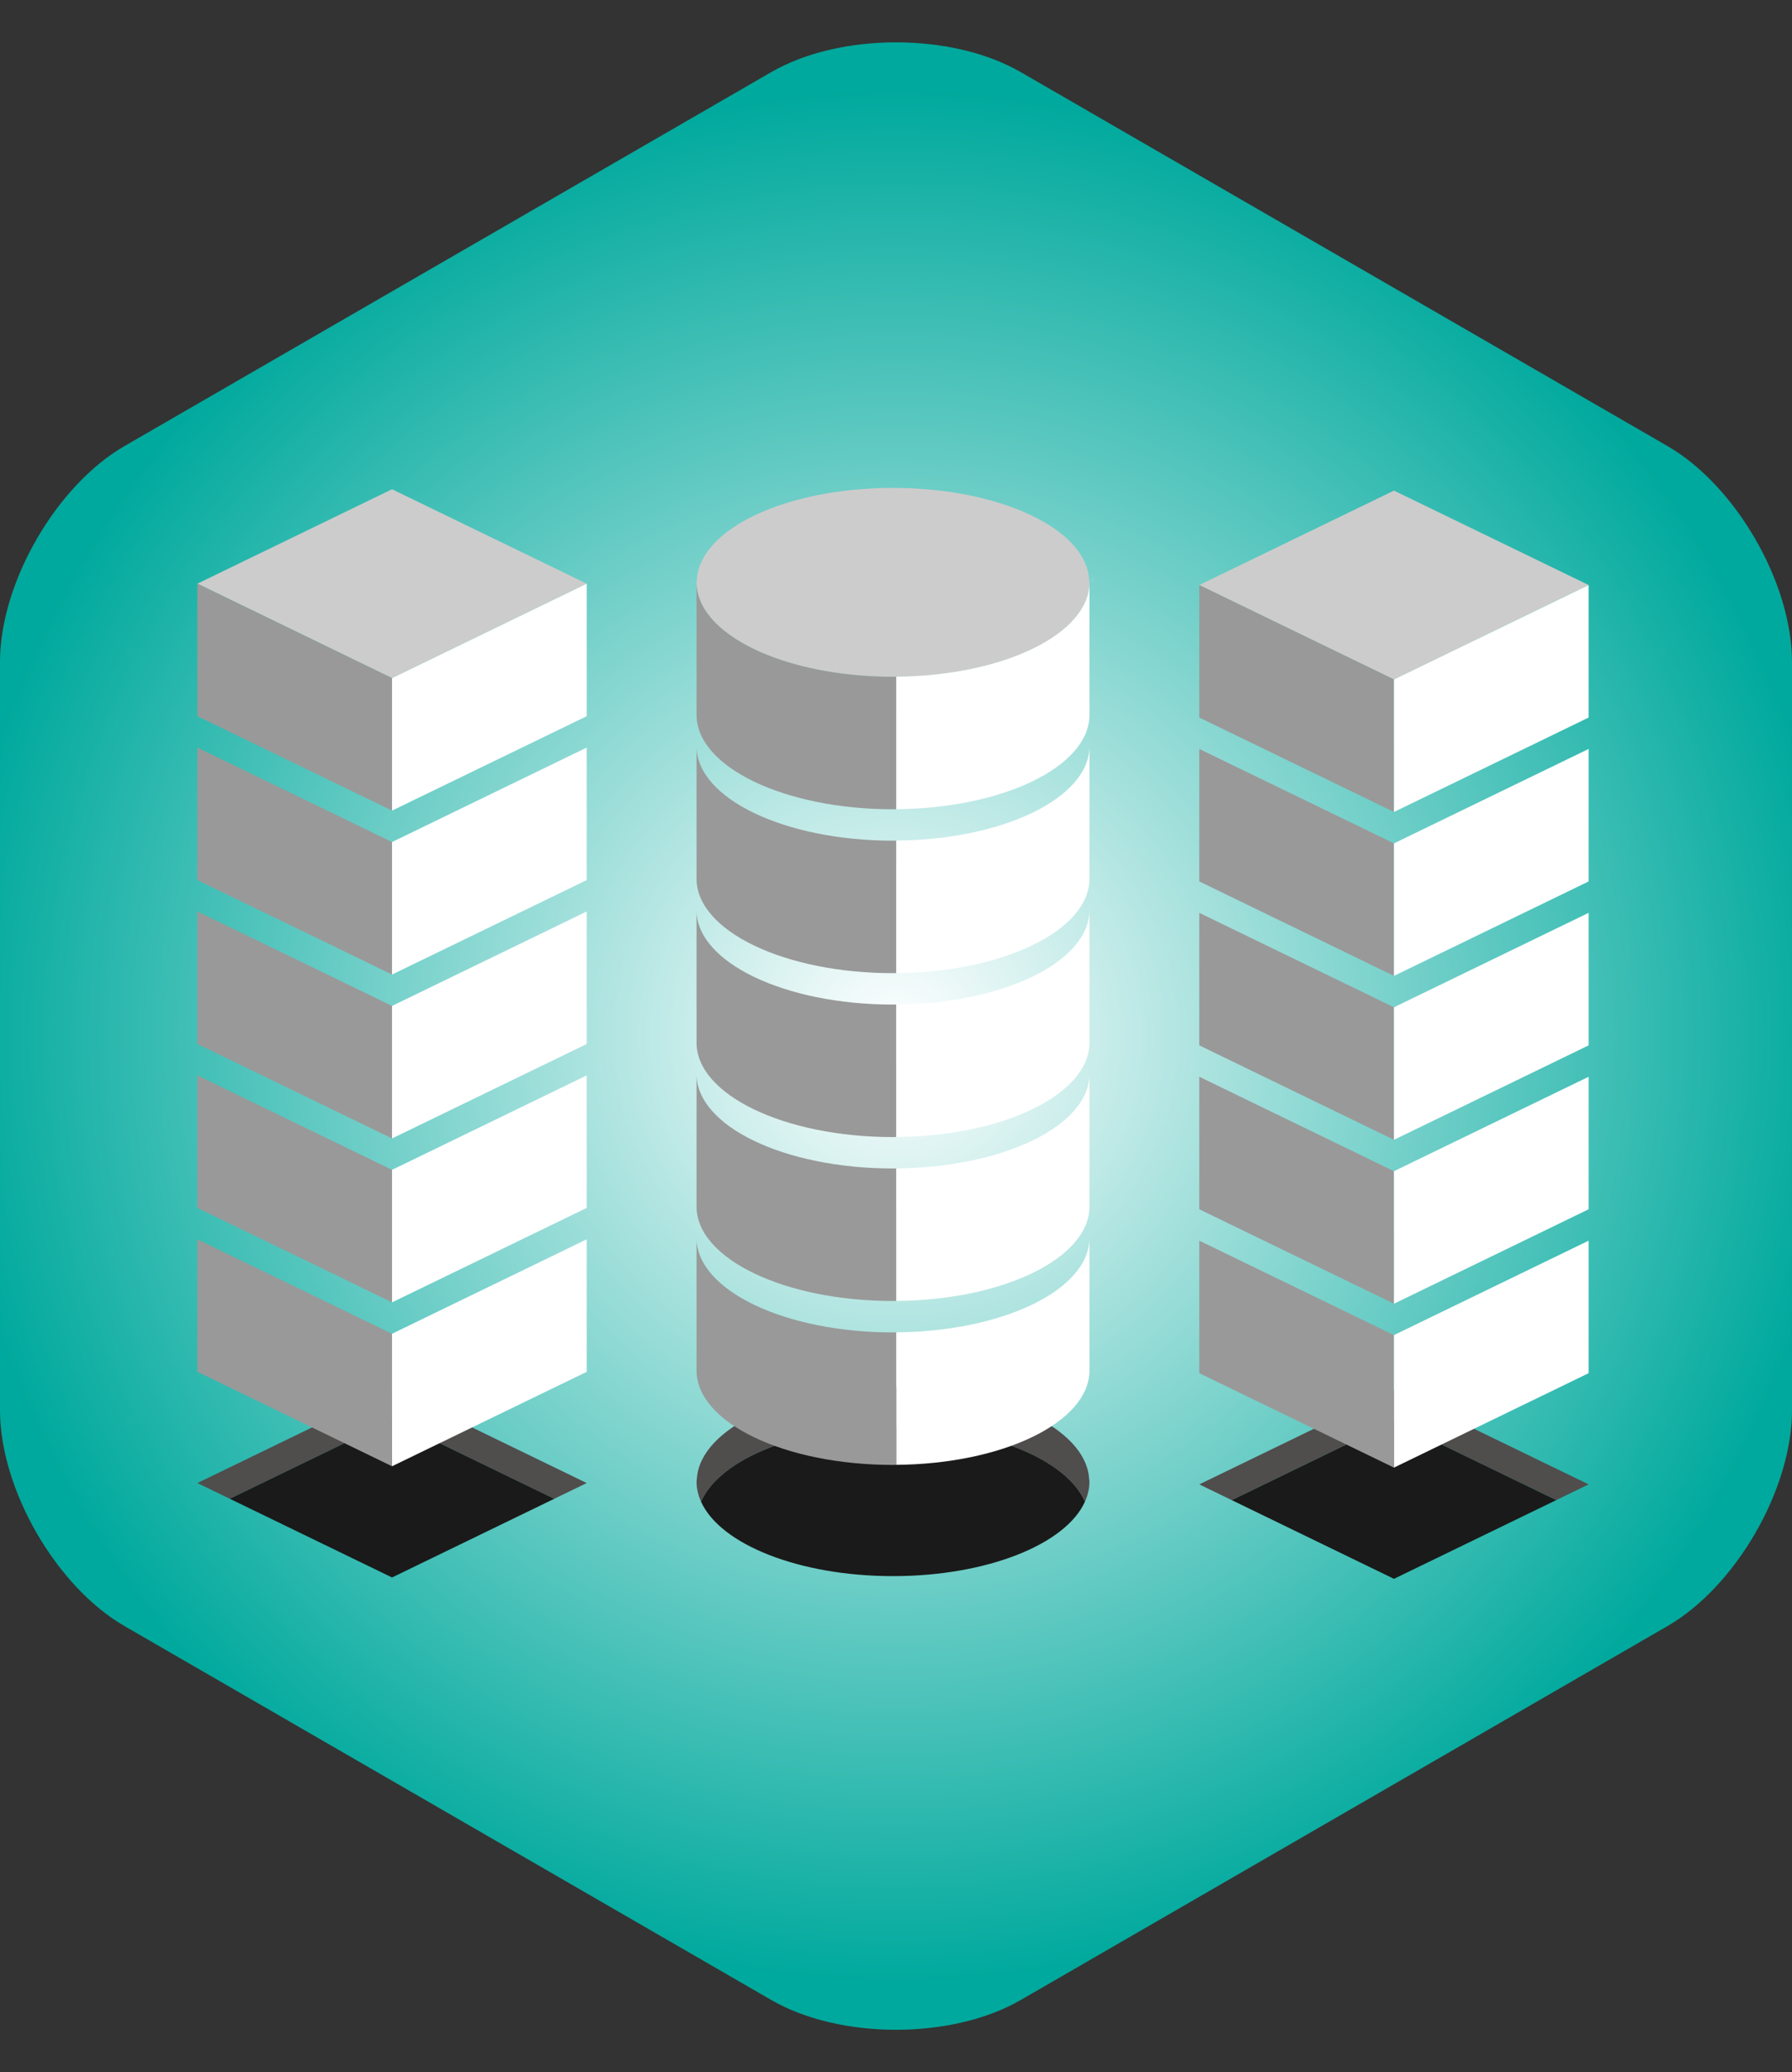 <?xml version="1.0" encoding="utf-8"?>
<!-- Generator: Adobe Illustrator 16.0.0, SVG Export Plug-In . SVG Version: 6.00 Build 0)  -->
<!DOCTYPE svg PUBLIC "-//W3C//DTD SVG 1.1//EN" "http://www.w3.org/Graphics/SVG/1.1/DTD/svg11.dtd">
<svg version="1.1" xmlns="http://www.w3.org/2000/svg" xmlns:xlink="http://www.w3.org/1999/xlink" x="0px" y="0px"
	 width="124.56px" height="144px" viewBox="0 0 124.56 144" enable-background="new 0 0 124.56 144" xml:space="preserve">
<rect x="0" y="0" width="124.56" height="144" fill="#333333" stroke="none"/>
<g id="Layer_3">
	<g>
		<radialGradient id="SVGID_1_" cx="62.28" cy="72" r="65.756" gradientUnits="userSpaceOnUse">
			<stop  offset="0" style="stop-color:#FFFFFF"/>
			<stop  offset="1" style="stop-color:#00A99D"/>
		</radialGradient>
		<path fill="url(#SVGID_1_)" d="M124.56,97.992c0,5.504-3.899,12.262-8.665,15.017l-44.95,25.982
			c-4.766,2.755-12.563,2.755-17.329,0L8.665,113.009C3.899,110.254,0,103.496,0,97.992V46.008c0-5.504,3.899-12.262,8.665-15.016
			L53.615,5.008c4.766-2.754,12.563-2.754,17.329,0l44.95,25.983c4.766,2.754,8.665,9.512,8.665,15.016V97.992z"/>
	</g>
</g>
<g id="Layer_2">
	<g>
		<g>
			<polygon fill="#504D4D" points="38.526,104.156 40.781,103.063 27.25,96.5 13.719,103.063 15.974,104.156 27.25,98.688 			"/>
			<polygon fill="#1A1A1A" points="38.526,104.156 27.25,98.688 15.974,104.156 27.25,109.625 			"/>
		</g>
		<polygon fill="#CCCCCC" points="27.25,34 13.719,40.563 27.25,47.125 40.781,40.563 		"/>
		<g>
			<polygon fill="#999999" points="13.719,40.563 13.719,49.771 27.25,56.333 27.25,47.125 			"/>
			<polygon fill="#999999" points="13.719,51.953 13.719,61.162 27.25,67.724 27.25,58.516 			"/>
			<polygon fill="#999999" points="13.719,63.343 13.719,72.552 27.25,79.115 27.25,69.906 			"/>
			<polygon fill="#999999" points="13.719,74.734 13.719,83.943 27.25,90.506 27.25,81.297 			"/>
			<polygon fill="#999999" points="13.719,86.125 13.719,95.334 27.25,101.896 27.25,92.688 			"/>
			<polygon fill="#FFFFFF" points="40.781,40.563 27.25,47.125 27.25,56.333 40.781,49.771 			"/>
			<polygon fill="#FFFFFF" points="40.781,51.953 27.25,58.516 27.25,67.724 40.781,61.162 			"/>
			<polygon fill="#FFFFFF" points="40.781,63.343 27.25,69.906 27.25,79.115 40.781,72.552 			"/>
			<polygon fill="#FFFFFF" points="40.781,74.734 27.25,81.297 27.25,90.506 40.781,83.943 			"/>
			<polygon fill="#FFFFFF" points="40.781,86.125 27.25,92.688 27.25,101.896 40.781,95.334 			"/>
		</g>
	</g>
	<g>
		<g>
			<polygon fill="#504D4D" points="108.169,104.25 110.424,103.156 96.893,96.594 83.361,103.156 85.617,104.25 96.893,98.781 			
				"/>
			<polygon fill="#1A1A1A" points="108.169,104.25 96.893,98.781 85.617,104.25 96.893,109.719 			"/>
		</g>
		<polygon fill="#CCCCCC" points="96.893,34.094 83.361,40.656 96.893,47.219 110.424,40.656 		"/>
		<g>
			<polygon fill="#999999" points="83.361,40.656 83.361,49.865 96.893,56.427 96.893,47.219 			"/>
			<polygon fill="#999999" points="83.361,52.047 83.361,61.255 96.893,67.818 96.893,58.609 			"/>
			<polygon fill="#999999" points="83.361,63.437 83.361,72.646 96.893,79.209 96.893,70 			"/>
			<polygon fill="#999999" points="83.361,74.828 83.361,84.037 96.893,90.6 96.893,81.391 			"/>
			<polygon fill="#999999" points="83.361,86.219 83.361,95.428 96.893,101.99 96.893,92.781 			"/>
			<polygon fill="#FFFFFF" points="110.424,40.656 96.893,47.219 96.893,56.427 110.424,49.865 			"/>
			<polygon fill="#FFFFFF" points="110.424,52.047 96.893,58.609 96.893,67.818 110.424,61.255 			"/>
			<polygon fill="#FFFFFF" points="110.424,63.437 96.893,70 96.893,79.209 110.424,72.646 			"/>
			<polygon fill="#FFFFFF" points="110.424,74.828 96.893,81.391 96.893,90.6 110.424,84.037 			"/>
			<polygon fill="#FFFFFF" points="110.424,86.219 96.893,92.781 96.893,101.99 110.424,95.428 			"/>
		</g>
	</g>
	<path fill="#FFFFFF" d="M48.625,40.25v0.219c0-0.074,0.018-0.146,0.023-0.219H48.625z"/>
	<path fill="#FFFFFF" d="M75.911,40.25c0.006,0.073,0.023,0.145,0.023,0.219V40.25H75.911z"/>
	<g>
		<path fill="#CCCCCC" d="M75.703,40.25c-0.242-3.522-6.244-6.344-13.632-6.344s-13.39,2.821-13.632,6.344
			c-0.005,0.073-0.023,0.145-0.023,0.219c0,3.625,6.113,6.563,13.655,6.563s13.655-2.938,13.655-6.563
			C75.727,40.395,75.709,40.323,75.703,40.25z"/>
		<g>
			<path fill="#504D4D" d="M62.071,99.141c6.581,0,12.052,2.241,13.341,5.22c0.201-0.448,0.314-0.913,0.314-1.392
				c0-0.074-0.018-0.146-0.023-0.219c-0.242-3.522-6.244-6.344-13.632-6.344s-13.39,2.821-13.632,6.344
				c-0.005,0.073-0.023,0.145-0.023,0.219c0,0.478,0.112,0.943,0.314,1.392C50.021,101.382,55.49,99.141,62.071,99.141z"/>
			<path fill="#1A1A1A" d="M62.071,109.531c6.548,0,12.011-2.215,13.341-5.171c-1.289-2.979-6.76-5.22-13.341-5.22
				s-12.051,2.241-13.341,5.22C50.06,107.316,55.524,109.531,62.071,109.531z"/>
		</g>
		<g>
			<path fill="#FFFFFF" d="M75.727,49.677v-9.208c0,3.589-5.996,6.5-13.436,6.557v9.208C69.73,56.177,75.727,53.266,75.727,49.677z"
				/>
			<path fill="#FFFFFF" d="M75.727,61.068v-9.208c0,3.589-5.996,6.5-13.436,6.557v9.208C69.73,67.568,75.727,64.657,75.727,61.068z"
				/>
			<path fill="#FFFFFF" d="M75.727,72.459V63.25c0,3.589-5.996,6.5-13.436,6.557v9.208C69.73,78.959,75.727,76.048,75.727,72.459z"
				/>
			<path fill="#FFFFFF" d="M75.727,83.849v-9.208c0,3.588-5.996,6.5-13.436,6.557v9.209C69.73,90.349,75.727,87.438,75.727,83.849z"
				/>
			<path fill="#FFFFFF" d="M75.727,95.24v-9.208c0,3.588-5.996,6.5-13.436,6.558v9.207C69.73,101.74,75.727,98.829,75.727,95.24z"/>
			<path fill="#999999" d="M48.416,40.469v9.208c0,3.625,6.113,6.563,13.655,6.563c0.074,0,0.146-0.005,0.22-0.005v-9.208
				c-0.074,0-0.146,0.005-0.22,0.005C54.529,47.031,48.416,44.093,48.416,40.469z"/>
			<path fill="#999999" d="M48.416,51.859v9.208c0,3.625,6.113,6.563,13.655,6.563c0.074,0,0.146-0.005,0.22-0.005v-9.208
				c-0.074,0-0.146,0.005-0.22,0.005C54.529,58.422,48.416,55.484,48.416,51.859z"/>
			<path fill="#999999" d="M48.416,63.25v9.208c0,3.625,6.113,6.563,13.655,6.563c0.074,0,0.146-0.005,0.22-0.006v-9.208
				c-0.074,0-0.146,0.005-0.22,0.005C54.529,69.813,48.416,66.875,48.416,63.25z"/>
			<path fill="#999999" d="M48.416,74.641v9.208c0,3.625,6.113,6.563,13.655,6.563c0.074,0,0.146-0.005,0.22-0.005v-9.209
				c-0.074,0.001-0.146,0.006-0.22,0.006C54.529,81.203,48.416,78.265,48.416,74.641z"/>
			<path fill="#999999" d="M48.416,86.032v9.208c0,3.625,6.113,6.563,13.655,6.563c0.074,0,0.146-0.005,0.22-0.006V92.59
				c-0.074,0-0.146,0.005-0.22,0.005C54.529,92.595,48.416,89.656,48.416,86.032z"/>
		</g>
	</g>
	<g>
	</g>
	<g>
	</g>
	<g>
	</g>
	<g>
	</g>
	<g>
	</g>
	<g>
	</g>
	<g>
	</g>
	<g>
	</g>
	<g>
	</g>
	<g>
	</g>
	<g>
	</g>
	<g>
	</g>
	<g>
	</g>
	<g>
	</g>
	<g>
	</g>
</g>
</svg>

